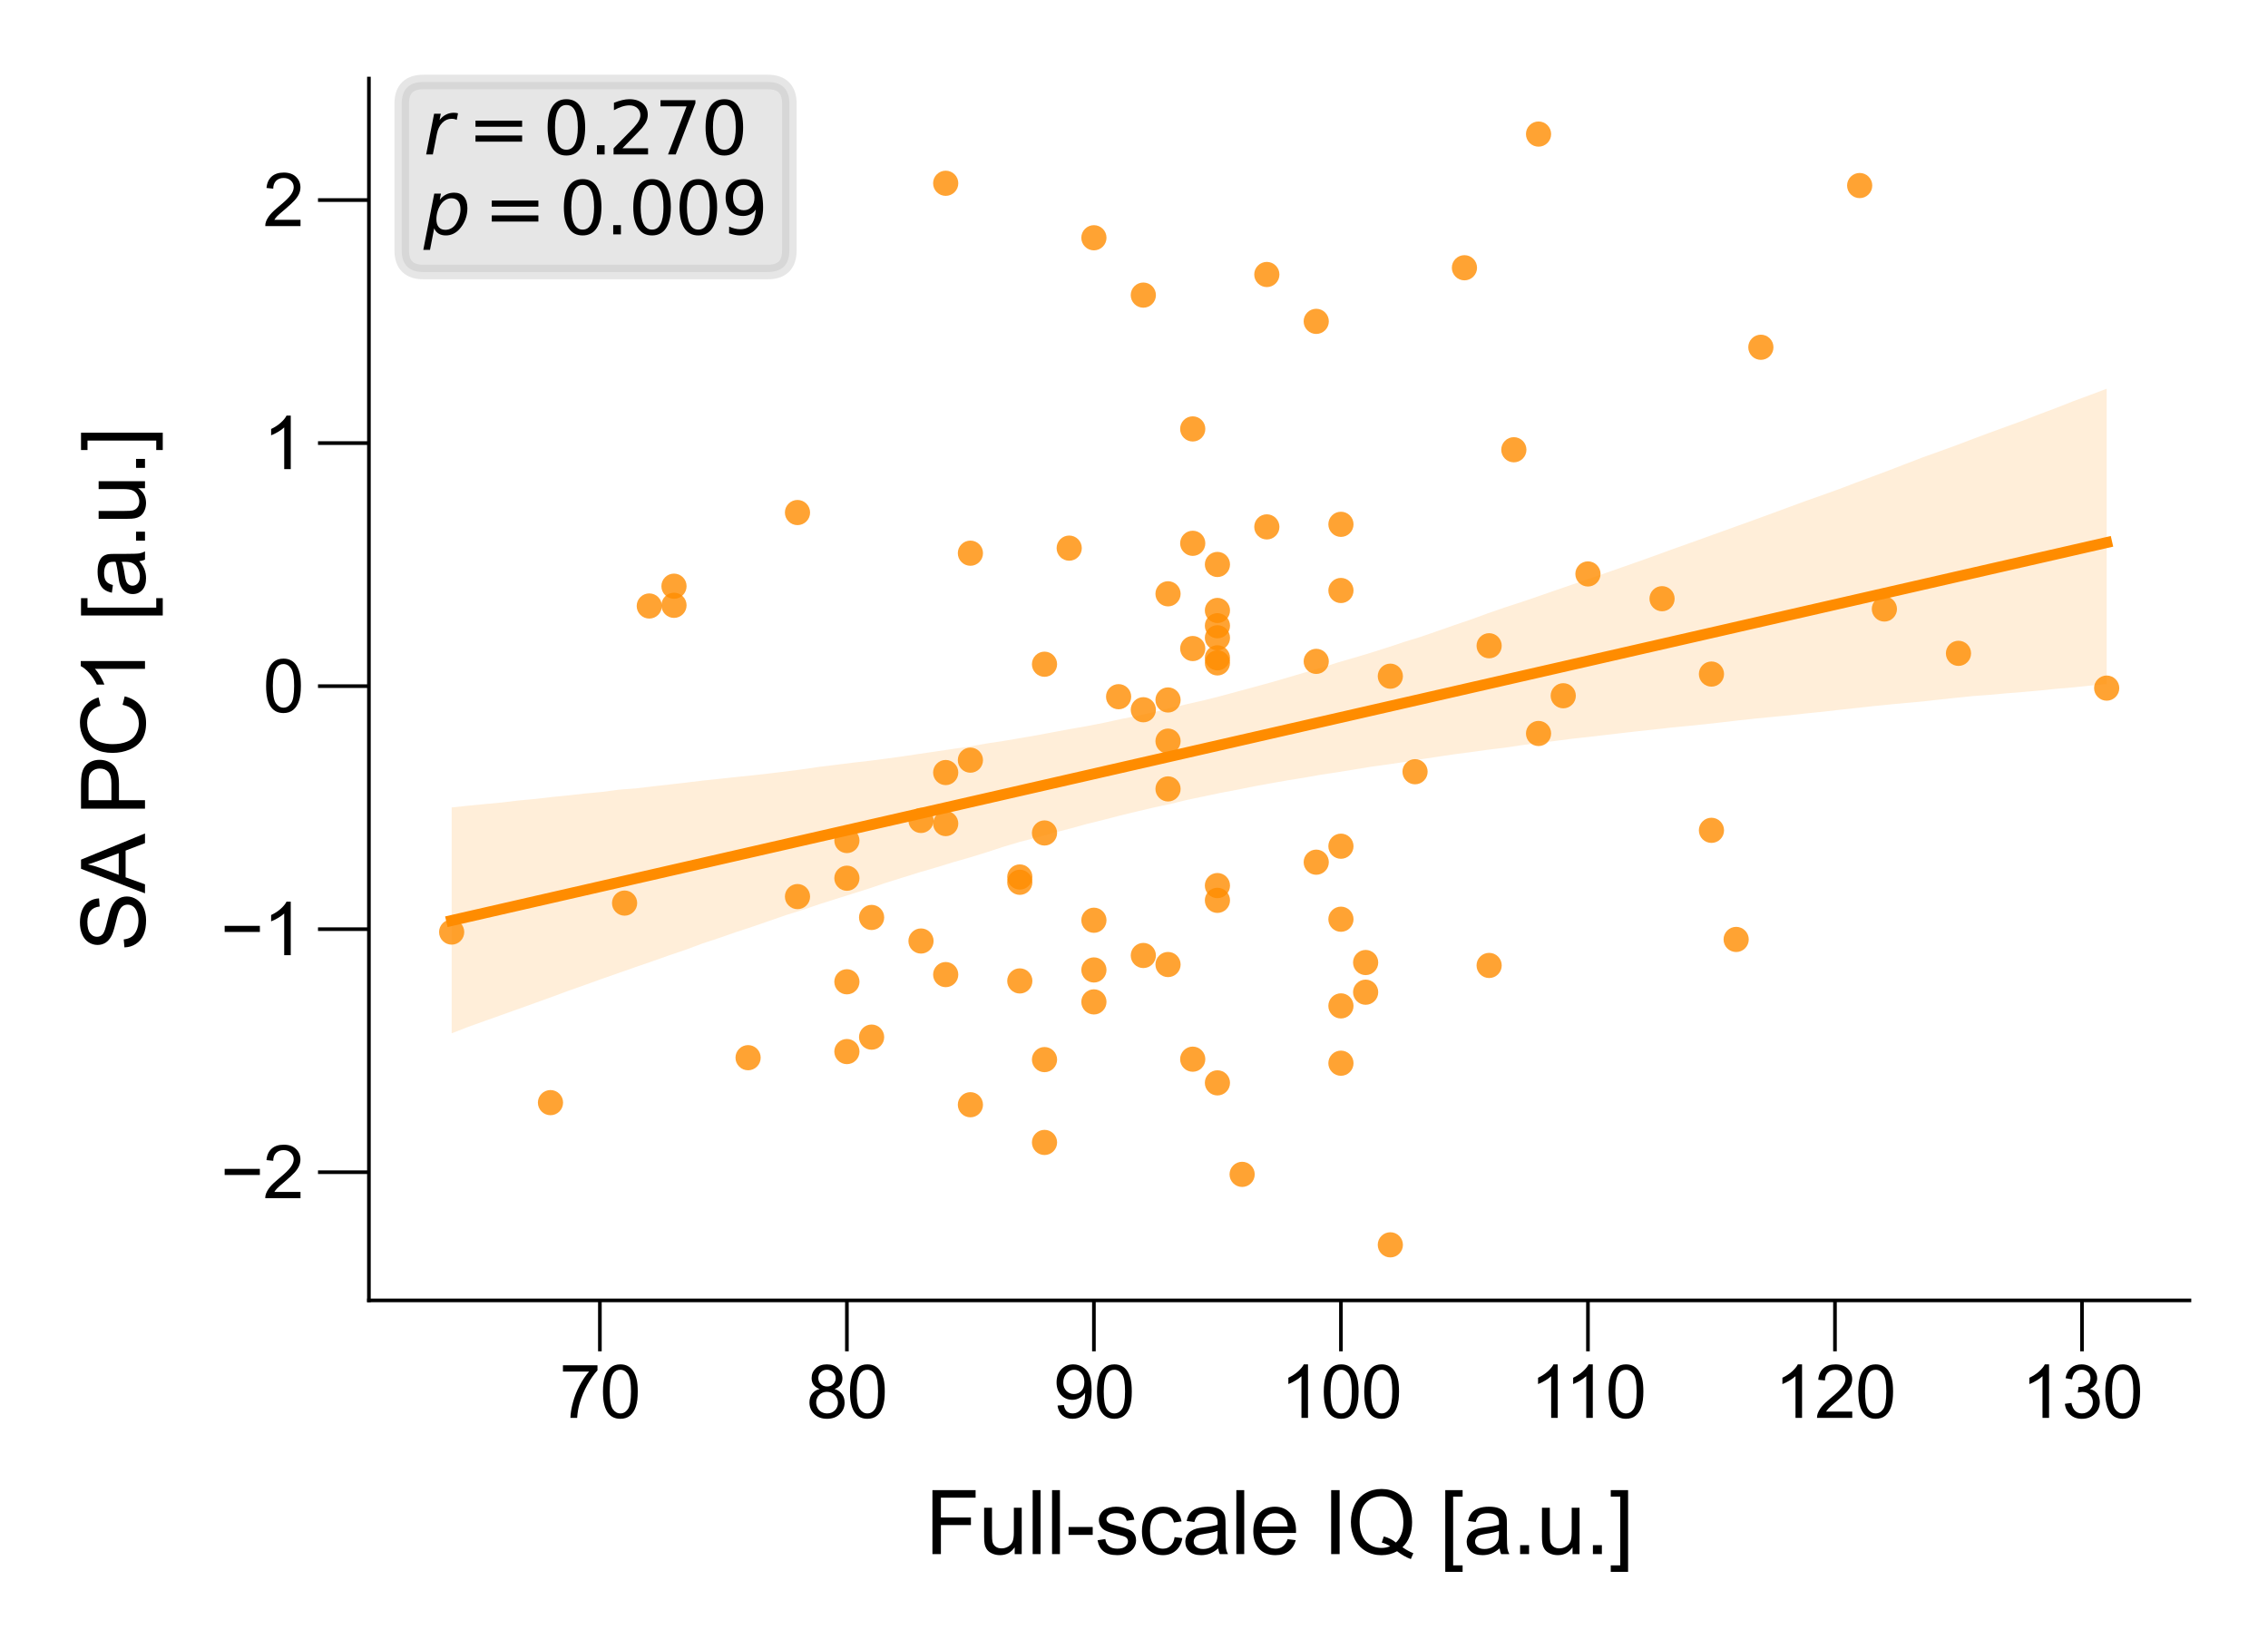 <?xml version="1.0" encoding="utf-8" standalone="no"?>
<!DOCTYPE svg PUBLIC "-//W3C//DTD SVG 1.1//EN"
  "http://www.w3.org/Graphics/SVG/1.1/DTD/svg11.dtd">
<svg xmlns:xlink="http://www.w3.org/1999/xlink" width="155.906pt" height="113.386pt" viewBox="0 0 155.906 113.386" xmlns="http://www.w3.org/2000/svg" version="1.1">
 <defs>
  <style type="text/css">*{stroke-linejoin: round; stroke-linecap: butt}</style>
 </defs>
 <g id="figure_1">
  <g id="patch_1">
   <path d="M 0 113.386 
L 155.906 113.386 
L 155.906 0 
L 0 0 
z
" style="fill: #ffffff"/>
  </g>
  <g id="axes_1">
   <g id="patch_2">
    <path d="M 25.36 89.406 
L 150.506 89.406 
L 150.506 5.4 
L 25.36 5.4 
z
" style="fill: #ffffff"/>
   </g>
   <g id="PathCollection_1">
    <defs>
     <path id="C0_0_6a4cdf01dd" d="M 0 0.866 
C 0.23 0.866 0.45 0.775 0.612 0.612 
C 0.775 0.45 0.866 0.23 0.866 -0 
C 0.866 -0.23 0.775 -0.45 0.612 -0.612 
C 0.45 -0.775 0.23 -0.866 0 -0.866 
C -0.23 -0.866 -0.45 -0.775 -0.612 -0.612 
C -0.775 -0.45 -0.866 -0.23 -0.866 0 
C -0.866 0.23 -0.775 0.45 -0.612 0.612 
C -0.45 0.775 -0.23 0.866 0 0.866 
z
"/>
    </defs>
    <g clip-path="url(#p3e25329da7)">
     <use xlink:href="#C0_0_6a4cdf01dd" x="92.178" y="40.599" style="fill: #ff8c00; fill-opacity: 0.8"/>
    </g>
    <g clip-path="url(#p3e25329da7)">
     <use xlink:href="#C0_0_6a4cdf01dd" x="92.178" y="69.159" style="fill: #ff8c00; fill-opacity: 0.8"/>
    </g>
    <g clip-path="url(#p3e25329da7)">
     <use xlink:href="#C0_0_6a4cdf01dd" x="104.064" y="30.922" style="fill: #ff8c00; fill-opacity: 0.8"/>
    </g>
    <g clip-path="url(#p3e25329da7)">
     <use xlink:href="#C0_0_6a4cdf01dd" x="65.009" y="67.007" style="fill: #ff8c00; fill-opacity: 0.8"/>
    </g>
    <g clip-path="url(#p3e25329da7)">
     <use xlink:href="#C0_0_6a4cdf01dd" x="92.178" y="36.049" style="fill: #ff8c00; fill-opacity: 0.8"/>
    </g>
    <g clip-path="url(#p3e25329da7)">
     <use xlink:href="#C0_0_6a4cdf01dd" x="78.594" y="65.693" style="fill: #ff8c00; fill-opacity: 0.8"/>
    </g>
    <g clip-path="url(#p3e25329da7)">
     <use xlink:href="#C0_0_6a4cdf01dd" x="107.46" y="47.835" style="fill: #ff8c00; fill-opacity: 0.8"/>
    </g>
    <g clip-path="url(#p3e25329da7)">
     <use xlink:href="#C0_0_6a4cdf01dd" x="63.311" y="56.409" style="fill: #ff8c00; fill-opacity: 0.8"/>
    </g>
    <g clip-path="url(#p3e25329da7)">
     <use xlink:href="#C0_0_6a4cdf01dd" x="81.99" y="29.49" style="fill: #ff8c00; fill-opacity: 0.8"/>
    </g>
    <g clip-path="url(#p3e25329da7)">
     <use xlink:href="#C0_0_6a4cdf01dd" x="83.688" y="41.971" style="fill: #ff8c00; fill-opacity: 0.8"/>
    </g>
    <g clip-path="url(#p3e25329da7)">
     <use xlink:href="#C0_0_6a4cdf01dd" x="100.668" y="18.409" style="fill: #ff8c00; fill-opacity: 0.8"/>
    </g>
    <g clip-path="url(#p3e25329da7)">
     <use xlink:href="#C0_0_6a4cdf01dd" x="71.801" y="57.27" style="fill: #ff8c00; fill-opacity: 0.8"/>
    </g>
    <g clip-path="url(#p3e25329da7)">
     <use xlink:href="#C0_0_6a4cdf01dd" x="80.292" y="54.241" style="fill: #ff8c00; fill-opacity: 0.8"/>
    </g>
    <g clip-path="url(#p3e25329da7)">
     <use xlink:href="#C0_0_6a4cdf01dd" x="85.386" y="80.742" style="fill: #ff8c00; fill-opacity: 0.8"/>
    </g>
    <g clip-path="url(#p3e25329da7)">
     <use xlink:href="#C0_0_6a4cdf01dd" x="144.817" y="47.31" style="fill: #ff8c00; fill-opacity: 0.8"/>
    </g>
    <g clip-path="url(#p3e25329da7)">
     <use xlink:href="#C0_0_6a4cdf01dd" x="127.837" y="12.757" style="fill: #ff8c00; fill-opacity: 0.8"/>
    </g>
    <g clip-path="url(#p3e25329da7)">
     <use xlink:href="#C0_0_6a4cdf01dd" x="58.217" y="72.299" style="fill: #ff8c00; fill-opacity: 0.8"/>
    </g>
    <g clip-path="url(#p3e25329da7)">
     <use xlink:href="#C0_0_6a4cdf01dd" x="58.217" y="67.501" style="fill: #ff8c00; fill-opacity: 0.8"/>
    </g>
    <g clip-path="url(#p3e25329da7)">
     <use xlink:href="#C0_0_6a4cdf01dd" x="117.648" y="57.088" style="fill: #ff8c00; fill-opacity: 0.8"/>
    </g>
    <g clip-path="url(#p3e25329da7)">
     <use xlink:href="#C0_0_6a4cdf01dd" x="90.48" y="59.279" style="fill: #ff8c00; fill-opacity: 0.8"/>
    </g>
    <g clip-path="url(#p3e25329da7)">
     <use xlink:href="#C0_0_6a4cdf01dd" x="59.915" y="63.078" style="fill: #ff8c00; fill-opacity: 0.8"/>
    </g>
    <g clip-path="url(#p3e25329da7)">
     <use xlink:href="#C0_0_6a4cdf01dd" x="65.009" y="12.601" style="fill: #ff8c00; fill-opacity: 0.8"/>
    </g>
    <g clip-path="url(#p3e25329da7)">
     <use xlink:href="#C0_0_6a4cdf01dd" x="66.707" y="52.263" style="fill: #ff8c00; fill-opacity: 0.8"/>
    </g>
    <g clip-path="url(#p3e25329da7)">
     <use xlink:href="#C0_0_6a4cdf01dd" x="92.178" y="73.099" style="fill: #ff8c00; fill-opacity: 0.8"/>
    </g>
    <g clip-path="url(#p3e25329da7)">
     <use xlink:href="#C0_0_6a4cdf01dd" x="51.425" y="72.72" style="fill: #ff8c00; fill-opacity: 0.8"/>
    </g>
    <g clip-path="url(#p3e25329da7)">
     <use xlink:href="#C0_0_6a4cdf01dd" x="80.292" y="40.827" style="fill: #ff8c00; fill-opacity: 0.8"/>
    </g>
    <g clip-path="url(#p3e25329da7)">
     <use xlink:href="#C0_0_6a4cdf01dd" x="92.178" y="63.2" style="fill: #ff8c00; fill-opacity: 0.8"/>
    </g>
    <g clip-path="url(#p3e25329da7)">
     <use xlink:href="#C0_0_6a4cdf01dd" x="129.535" y="41.871" style="fill: #ff8c00; fill-opacity: 0.8"/>
    </g>
    <g clip-path="url(#p3e25329da7)">
     <use xlink:href="#C0_0_6a4cdf01dd" x="114.252" y="41.163" style="fill: #ff8c00; fill-opacity: 0.8"/>
    </g>
    <g clip-path="url(#p3e25329da7)">
     <use xlink:href="#C0_0_6a4cdf01dd" x="37.841" y="75.81" style="fill: #ff8c00; fill-opacity: 0.8"/>
    </g>
    <g clip-path="url(#p3e25329da7)">
     <use xlink:href="#C0_0_6a4cdf01dd" x="117.648" y="46.344" style="fill: #ff8c00; fill-opacity: 0.8"/>
    </g>
    <g clip-path="url(#p3e25329da7)">
     <use xlink:href="#C0_0_6a4cdf01dd" x="93.876" y="68.218" style="fill: #ff8c00; fill-opacity: 0.8"/>
    </g>
    <g clip-path="url(#p3e25329da7)">
     <use xlink:href="#C0_0_6a4cdf01dd" x="83.688" y="45.227" style="fill: #ff8c00; fill-opacity: 0.8"/>
    </g>
    <g clip-path="url(#p3e25329da7)">
     <use xlink:href="#C0_0_6a4cdf01dd" x="83.688" y="60.887" style="fill: #ff8c00; fill-opacity: 0.8"/>
    </g>
    <g clip-path="url(#p3e25329da7)">
     <use xlink:href="#C0_0_6a4cdf01dd" x="80.292" y="66.315" style="fill: #ff8c00; fill-opacity: 0.8"/>
    </g>
    <g clip-path="url(#p3e25329da7)">
     <use xlink:href="#C0_0_6a4cdf01dd" x="87.084" y="36.226" style="fill: #ff8c00; fill-opacity: 0.8"/>
    </g>
    <g clip-path="url(#p3e25329da7)">
     <use xlink:href="#C0_0_6a4cdf01dd" x="70.103" y="60.296" style="fill: #ff8c00; fill-opacity: 0.8"/>
    </g>
    <g clip-path="url(#p3e25329da7)">
     <use xlink:href="#C0_0_6a4cdf01dd" x="70.103" y="67.443" style="fill: #ff8c00; fill-opacity: 0.8"/>
    </g>
    <g clip-path="url(#p3e25329da7)">
     <use xlink:href="#C0_0_6a4cdf01dd" x="58.217" y="60.38" style="fill: #ff8c00; fill-opacity: 0.8"/>
    </g>
    <g clip-path="url(#p3e25329da7)">
     <use xlink:href="#C0_0_6a4cdf01dd" x="83.688" y="61.902" style="fill: #ff8c00; fill-opacity: 0.8"/>
    </g>
    <g clip-path="url(#p3e25329da7)">
     <use xlink:href="#C0_0_6a4cdf01dd" x="54.821" y="35.239" style="fill: #ff8c00; fill-opacity: 0.8"/>
    </g>
    <g clip-path="url(#p3e25329da7)">
     <use xlink:href="#C0_0_6a4cdf01dd" x="70.103" y="60.66" style="fill: #ff8c00; fill-opacity: 0.8"/>
    </g>
    <g clip-path="url(#p3e25329da7)">
     <use xlink:href="#C0_0_6a4cdf01dd" x="102.366" y="44.398" style="fill: #ff8c00; fill-opacity: 0.8"/>
    </g>
    <g clip-path="url(#p3e25329da7)">
     <use xlink:href="#C0_0_6a4cdf01dd" x="44.633" y="41.664" style="fill: #ff8c00; fill-opacity: 0.8"/>
    </g>
    <g clip-path="url(#p3e25329da7)">
     <use xlink:href="#C0_0_6a4cdf01dd" x="97.272" y="53.059" style="fill: #ff8c00; fill-opacity: 0.8"/>
    </g>
    <g clip-path="url(#p3e25329da7)">
     <use xlink:href="#C0_0_6a4cdf01dd" x="73.499" y="37.686" style="fill: #ff8c00; fill-opacity: 0.8"/>
    </g>
    <g clip-path="url(#p3e25329da7)">
     <use xlink:href="#C0_0_6a4cdf01dd" x="31.048" y="64.082" style="fill: #ff8c00; fill-opacity: 0.8"/>
    </g>
    <g clip-path="url(#p3e25329da7)">
     <use xlink:href="#C0_0_6a4cdf01dd" x="134.629" y="44.919" style="fill: #ff8c00; fill-opacity: 0.8"/>
    </g>
    <g clip-path="url(#p3e25329da7)">
     <use xlink:href="#C0_0_6a4cdf01dd" x="76.895" y="47.901" style="fill: #ff8c00; fill-opacity: 0.8"/>
    </g>
    <g clip-path="url(#p3e25329da7)">
     <use xlink:href="#C0_0_6a4cdf01dd" x="66.707" y="38.034" style="fill: #ff8c00; fill-opacity: 0.8"/>
    </g>
    <g clip-path="url(#p3e25329da7)">
     <use xlink:href="#C0_0_6a4cdf01dd" x="46.331" y="41.618" style="fill: #ff8c00; fill-opacity: 0.8"/>
    </g>
    <g clip-path="url(#p3e25329da7)">
     <use xlink:href="#C0_0_6a4cdf01dd" x="46.331" y="40.303" style="fill: #ff8c00; fill-opacity: 0.8"/>
    </g>
    <g clip-path="url(#p3e25329da7)">
     <use xlink:href="#C0_0_6a4cdf01dd" x="80.292" y="48.126" style="fill: #ff8c00; fill-opacity: 0.8"/>
    </g>
    <g clip-path="url(#p3e25329da7)">
     <use xlink:href="#C0_0_6a4cdf01dd" x="95.574" y="46.491" style="fill: #ff8c00; fill-opacity: 0.8"/>
    </g>
    <g clip-path="url(#p3e25329da7)">
     <use xlink:href="#C0_0_6a4cdf01dd" x="90.48" y="22.095" style="fill: #ff8c00; fill-opacity: 0.8"/>
    </g>
    <g clip-path="url(#p3e25329da7)">
     <use xlink:href="#C0_0_6a4cdf01dd" x="66.707" y="75.955" style="fill: #ff8c00; fill-opacity: 0.8"/>
    </g>
    <g clip-path="url(#p3e25329da7)">
     <use xlink:href="#C0_0_6a4cdf01dd" x="65.009" y="53.115" style="fill: #ff8c00; fill-opacity: 0.8"/>
    </g>
    <g clip-path="url(#p3e25329da7)">
     <use xlink:href="#C0_0_6a4cdf01dd" x="83.688" y="43.022" style="fill: #ff8c00; fill-opacity: 0.8"/>
    </g>
    <g clip-path="url(#p3e25329da7)">
     <use xlink:href="#C0_0_6a4cdf01dd" x="75.197" y="16.347" style="fill: #ff8c00; fill-opacity: 0.8"/>
    </g>
    <g clip-path="url(#p3e25329da7)">
     <use xlink:href="#C0_0_6a4cdf01dd" x="81.99" y="72.823" style="fill: #ff8c00; fill-opacity: 0.8"/>
    </g>
    <g clip-path="url(#p3e25329da7)">
     <use xlink:href="#C0_0_6a4cdf01dd" x="75.197" y="63.27" style="fill: #ff8c00; fill-opacity: 0.8"/>
    </g>
    <g clip-path="url(#p3e25329da7)">
     <use xlink:href="#C0_0_6a4cdf01dd" x="90.48" y="45.472" style="fill: #ff8c00; fill-opacity: 0.8"/>
    </g>
    <g clip-path="url(#p3e25329da7)">
     <use xlink:href="#C0_0_6a4cdf01dd" x="65.009" y="56.624" style="fill: #ff8c00; fill-opacity: 0.8"/>
    </g>
    <g clip-path="url(#p3e25329da7)">
     <use xlink:href="#C0_0_6a4cdf01dd" x="81.99" y="44.59" style="fill: #ff8c00; fill-opacity: 0.8"/>
    </g>
    <g clip-path="url(#p3e25329da7)">
     <use xlink:href="#C0_0_6a4cdf01dd" x="78.594" y="48.798" style="fill: #ff8c00; fill-opacity: 0.8"/>
    </g>
    <g clip-path="url(#p3e25329da7)">
     <use xlink:href="#C0_0_6a4cdf01dd" x="119.346" y="64.59" style="fill: #ff8c00; fill-opacity: 0.8"/>
    </g>
    <g clip-path="url(#p3e25329da7)">
     <use xlink:href="#C0_0_6a4cdf01dd" x="87.084" y="18.873" style="fill: #ff8c00; fill-opacity: 0.8"/>
    </g>
    <g clip-path="url(#p3e25329da7)">
     <use xlink:href="#C0_0_6a4cdf01dd" x="95.574" y="85.587" style="fill: #ff8c00; fill-opacity: 0.8"/>
    </g>
    <g clip-path="url(#p3e25329da7)">
     <use xlink:href="#C0_0_6a4cdf01dd" x="121.045" y="23.876" style="fill: #ff8c00; fill-opacity: 0.8"/>
    </g>
    <g clip-path="url(#p3e25329da7)">
     <use xlink:href="#C0_0_6a4cdf01dd" x="71.801" y="45.668" style="fill: #ff8c00; fill-opacity: 0.8"/>
    </g>
    <g clip-path="url(#p3e25329da7)">
     <use xlink:href="#C0_0_6a4cdf01dd" x="83.688" y="38.809" style="fill: #ff8c00; fill-opacity: 0.8"/>
    </g>
    <g clip-path="url(#p3e25329da7)">
     <use xlink:href="#C0_0_6a4cdf01dd" x="83.688" y="43.85" style="fill: #ff8c00; fill-opacity: 0.8"/>
    </g>
    <g clip-path="url(#p3e25329da7)">
     <use xlink:href="#C0_0_6a4cdf01dd" x="102.366" y="66.378" style="fill: #ff8c00; fill-opacity: 0.8"/>
    </g>
    <g clip-path="url(#p3e25329da7)">
     <use xlink:href="#C0_0_6a4cdf01dd" x="105.762" y="9.218" style="fill: #ff8c00; fill-opacity: 0.8"/>
    </g>
    <g clip-path="url(#p3e25329da7)">
     <use xlink:href="#C0_0_6a4cdf01dd" x="75.197" y="68.884" style="fill: #ff8c00; fill-opacity: 0.8"/>
    </g>
    <g clip-path="url(#p3e25329da7)">
     <use xlink:href="#C0_0_6a4cdf01dd" x="54.821" y="61.644" style="fill: #ff8c00; fill-opacity: 0.8"/>
    </g>
    <g clip-path="url(#p3e25329da7)">
     <use xlink:href="#C0_0_6a4cdf01dd" x="42.935" y="62.091" style="fill: #ff8c00; fill-opacity: 0.8"/>
    </g>
    <g clip-path="url(#p3e25329da7)">
     <use xlink:href="#C0_0_6a4cdf01dd" x="105.762" y="50.429" style="fill: #ff8c00; fill-opacity: 0.8"/>
    </g>
    <g clip-path="url(#p3e25329da7)">
     <use xlink:href="#C0_0_6a4cdf01dd" x="92.178" y="58.18" style="fill: #ff8c00; fill-opacity: 0.8"/>
    </g>
    <g clip-path="url(#p3e25329da7)">
     <use xlink:href="#C0_0_6a4cdf01dd" x="71.801" y="72.852" style="fill: #ff8c00; fill-opacity: 0.8"/>
    </g>
    <g clip-path="url(#p3e25329da7)">
     <use xlink:href="#C0_0_6a4cdf01dd" x="71.801" y="78.547" style="fill: #ff8c00; fill-opacity: 0.8"/>
    </g>
    <g clip-path="url(#p3e25329da7)">
     <use xlink:href="#C0_0_6a4cdf01dd" x="78.594" y="20.29" style="fill: #ff8c00; fill-opacity: 0.8"/>
    </g>
    <g clip-path="url(#p3e25329da7)">
     <use xlink:href="#C0_0_6a4cdf01dd" x="81.99" y="37.354" style="fill: #ff8c00; fill-opacity: 0.8"/>
    </g>
    <g clip-path="url(#p3e25329da7)">
     <use xlink:href="#C0_0_6a4cdf01dd" x="75.197" y="66.688" style="fill: #ff8c00; fill-opacity: 0.8"/>
    </g>
    <g clip-path="url(#p3e25329da7)">
     <use xlink:href="#C0_0_6a4cdf01dd" x="59.915" y="71.306" style="fill: #ff8c00; fill-opacity: 0.8"/>
    </g>
    <g clip-path="url(#p3e25329da7)">
     <use xlink:href="#C0_0_6a4cdf01dd" x="93.876" y="66.177" style="fill: #ff8c00; fill-opacity: 0.8"/>
    </g>
    <g clip-path="url(#p3e25329da7)">
     <use xlink:href="#C0_0_6a4cdf01dd" x="63.311" y="64.698" style="fill: #ff8c00; fill-opacity: 0.8"/>
    </g>
    <g clip-path="url(#p3e25329da7)">
     <use xlink:href="#C0_0_6a4cdf01dd" x="83.688" y="45.577" style="fill: #ff8c00; fill-opacity: 0.8"/>
    </g>
    <g clip-path="url(#p3e25329da7)">
     <use xlink:href="#C0_0_6a4cdf01dd" x="83.688" y="74.451" style="fill: #ff8c00; fill-opacity: 0.8"/>
    </g>
    <g clip-path="url(#p3e25329da7)">
     <use xlink:href="#C0_0_6a4cdf01dd" x="109.158" y="39.461" style="fill: #ff8c00; fill-opacity: 0.8"/>
    </g>
    <g clip-path="url(#p3e25329da7)">
     <use xlink:href="#C0_0_6a4cdf01dd" x="80.292" y="50.955" style="fill: #ff8c00; fill-opacity: 0.8"/>
    </g>
    <g clip-path="url(#p3e25329da7)">
     <use xlink:href="#C0_0_6a4cdf01dd" x="58.217" y="57.79" style="fill: #ff8c00; fill-opacity: 0.8"/>
    </g>
   </g>
   <g id="PolyCollection_1">
    <path d="M 31.048 55.514 
L 31.048 71.045 
L 32.198 70.597 
L 33.347 70.187 
L 34.496 69.776 
L 35.645 69.367 
L 36.794 68.953 
L 37.944 68.538 
L 39.093 68.113 
L 40.242 67.708 
L 41.391 67.294 
L 42.54 66.893 
L 43.689 66.489 
L 44.839 66.093 
L 45.988 65.687 
L 47.137 65.297 
L 48.286 64.87 
L 49.435 64.49 
L 50.584 64.089 
L 51.734 63.712 
L 52.883 63.315 
L 54.032 62.915 
L 55.181 62.555 
L 56.33 62.166 
L 57.48 61.8 
L 58.629 61.438 
L 59.778 61.075 
L 60.927 60.686 
L 62.076 60.328 
L 63.225 59.969 
L 64.375 59.634 
L 65.524 59.282 
L 66.673 58.953 
L 67.822 58.598 
L 68.971 58.22 
L 70.12 57.879 
L 71.27 57.583 
L 72.419 57.259 
L 73.568 56.966 
L 74.717 56.648 
L 75.866 56.365 
L 77.016 56.067 
L 78.165 55.789 
L 79.314 55.519 
L 80.463 55.273 
L 81.612 54.994 
L 82.761 54.754 
L 83.911 54.513 
L 85.06 54.295 
L 86.209 54.064 
L 87.358 53.855 
L 88.507 53.652 
L 89.657 53.467 
L 90.806 53.264 
L 91.955 53.092 
L 93.104 52.904 
L 94.253 52.715 
L 95.402 52.558 
L 96.552 52.388 
L 97.701 52.2 
L 98.85 52.026 
L 99.999 51.855 
L 101.148 51.706 
L 102.297 51.545 
L 103.447 51.406 
L 104.596 51.235 
L 105.745 51.076 
L 106.894 50.944 
L 108.043 50.794 
L 109.193 50.669 
L 110.342 50.534 
L 111.491 50.401 
L 112.64 50.268 
L 113.789 50.147 
L 114.938 50.017 
L 116.088 49.906 
L 117.237 49.79 
L 118.386 49.66 
L 119.535 49.527 
L 120.684 49.403 
L 121.834 49.291 
L 122.983 49.182 
L 124.132 49.051 
L 125.281 48.938 
L 126.43 48.805 
L 127.579 48.681 
L 128.729 48.554 
L 129.878 48.439 
L 131.027 48.33 
L 132.176 48.227 
L 133.325 48.099 
L 134.474 47.975 
L 135.624 47.857 
L 136.773 47.773 
L 137.922 47.668 
L 139.071 47.577 
L 140.22 47.474 
L 141.37 47.356 
L 142.519 47.26 
L 143.668 47.138 
L 144.817 47.032 
L 144.817 26.726 
L 144.817 26.726 
L 143.668 27.16 
L 142.519 27.583 
L 141.37 28.039 
L 140.22 28.469 
L 139.071 28.912 
L 137.922 29.33 
L 136.773 29.749 
L 135.624 30.177 
L 134.474 30.614 
L 133.325 31.032 
L 132.176 31.443 
L 131.027 31.884 
L 129.878 32.328 
L 128.729 32.758 
L 127.579 33.184 
L 126.43 33.623 
L 125.281 34.036 
L 124.132 34.44 
L 122.983 34.864 
L 121.834 35.287 
L 120.684 35.707 
L 119.535 36.122 
L 118.386 36.536 
L 117.237 36.95 
L 116.088 37.363 
L 114.938 37.77 
L 113.789 38.191 
L 112.64 38.601 
L 111.491 39.005 
L 110.342 39.408 
L 109.193 39.81 
L 108.043 40.203 
L 106.894 40.596 
L 105.745 40.996 
L 104.596 41.389 
L 103.447 41.762 
L 102.297 42.16 
L 101.148 42.581 
L 99.999 42.971 
L 98.85 43.374 
L 97.701 43.771 
L 96.552 44.126 
L 95.402 44.507 
L 94.253 44.873 
L 93.104 45.216 
L 91.955 45.55 
L 90.806 45.921 
L 89.657 46.247 
L 88.507 46.584 
L 87.358 46.921 
L 86.209 47.235 
L 85.06 47.546 
L 83.911 47.856 
L 82.761 48.148 
L 81.612 48.407 
L 80.463 48.678 
L 79.314 48.962 
L 78.165 49.217 
L 77.016 49.445 
L 75.866 49.699 
L 74.717 49.921 
L 73.568 50.123 
L 72.419 50.336 
L 71.27 50.551 
L 70.12 50.749 
L 68.971 50.944 
L 67.822 51.118 
L 66.673 51.323 
L 65.524 51.488 
L 64.375 51.659 
L 63.225 51.827 
L 62.076 51.999 
L 60.927 52.158 
L 59.778 52.307 
L 58.629 52.436 
L 57.48 52.582 
L 56.33 52.721 
L 55.181 52.891 
L 54.032 53.04 
L 52.883 53.177 
L 51.734 53.306 
L 50.584 53.425 
L 49.435 53.55 
L 48.286 53.67 
L 47.137 53.81 
L 45.988 53.941 
L 44.839 54.069 
L 43.689 54.207 
L 42.54 54.294 
L 41.391 54.446 
L 40.242 54.554 
L 39.093 54.682 
L 37.944 54.796 
L 36.794 54.931 
L 35.645 55.036 
L 34.496 55.175 
L 33.347 55.281 
L 32.198 55.393 
L 31.048 55.514 
z
" clip-path="url(#p3e25329da7)" style="fill: #ff8c00; fill-opacity: 0.15"/>
   </g>
   <g id="matplotlib.axis_1">
    <g id="xtick_1">
     <g id="line2d_1">
      <defs>
       <path id="m422e3d6436" d="M 0 0 
L 0 3.5 
" style="stroke: #000000; stroke-width: 0.25"/>
      </defs>
      <g>
       <use xlink:href="#m422e3d6436" x="41.237" y="89.406" style="stroke: #000000; stroke-width: 0.25"/>
      </g>
     </g>
     <g id="text_1">
      <!-- 70 -->
      <g transform="translate(38.456 97.485) scale(0.05 -0.05)">
       <defs>
        <path id="ArialMT-37" d="M 303 3981 
L 303 4522 
L 3269 4522 
L 3269 4084 
Q 2831 3619 2401 2847 
Q 1972 2075 1738 1259 
Q 1569 684 1522 0 
L 944 0 
Q 953 541 1156 1306 
Q 1359 2072 1739 2783 
Q 2119 3494 2547 3981 
L 303 3981 
z
" transform="scale(0.016)"/>
        <path id="ArialMT-30" d="M 266 2259 
Q 266 3072 433 3567 
Q 600 4063 929 4331 
Q 1259 4600 1759 4600 
Q 2128 4600 2406 4451 
Q 2684 4303 2865 4023 
Q 3047 3744 3150 3342 
Q 3253 2941 3253 2259 
Q 3253 1453 3087 958 
Q 2922 463 2592 192 
Q 2263 -78 1759 -78 
Q 1097 -78 719 397 
Q 266 969 266 2259 
z
M 844 2259 
Q 844 1131 1108 757 
Q 1372 384 1759 384 
Q 2147 384 2411 759 
Q 2675 1134 2675 2259 
Q 2675 3391 2411 3762 
Q 2147 4134 1753 4134 
Q 1366 4134 1134 3806 
Q 844 3388 844 2259 
z
" transform="scale(0.016)"/>
       </defs>
       <use xlink:href="#ArialMT-37"/>
       <use xlink:href="#ArialMT-30" x="55.615"/>
      </g>
     </g>
    </g>
    <g id="xtick_2">
     <g id="line2d_2">
      <g>
       <use xlink:href="#m422e3d6436" x="58.217" y="89.406" style="stroke: #000000; stroke-width: 0.25"/>
      </g>
     </g>
     <g id="text_2">
      <!-- 80 -->
      <g transform="translate(55.437 97.485) scale(0.05 -0.05)">
       <defs>
        <path id="ArialMT-38" d="M 1131 2484 
Q 781 2613 612 2850 
Q 444 3088 444 3419 
Q 444 3919 803 4259 
Q 1163 4600 1759 4600 
Q 2359 4600 2725 4251 
Q 3091 3903 3091 3403 
Q 3091 3084 2923 2848 
Q 2756 2613 2416 2484 
Q 2838 2347 3058 2040 
Q 3278 1734 3278 1309 
Q 3278 722 2862 322 
Q 2447 -78 1769 -78 
Q 1091 -78 675 323 
Q 259 725 259 1325 
Q 259 1772 486 2073 
Q 713 2375 1131 2484 
z
M 1019 3438 
Q 1019 3113 1228 2906 
Q 1438 2700 1772 2700 
Q 2097 2700 2305 2904 
Q 2513 3109 2513 3406 
Q 2513 3716 2298 3927 
Q 2084 4138 1766 4138 
Q 1444 4138 1231 3931 
Q 1019 3725 1019 3438 
z
M 838 1322 
Q 838 1081 952 856 
Q 1066 631 1291 507 
Q 1516 384 1775 384 
Q 2178 384 2440 643 
Q 2703 903 2703 1303 
Q 2703 1709 2433 1975 
Q 2163 2241 1756 2241 
Q 1359 2241 1098 1978 
Q 838 1716 838 1322 
z
" transform="scale(0.016)"/>
       </defs>
       <use xlink:href="#ArialMT-38"/>
       <use xlink:href="#ArialMT-30" x="55.615"/>
      </g>
     </g>
    </g>
    <g id="xtick_3">
     <g id="line2d_3">
      <g>
       <use xlink:href="#m422e3d6436" x="75.197" y="89.406" style="stroke: #000000; stroke-width: 0.25"/>
      </g>
     </g>
     <g id="text_3">
      <!-- 90 -->
      <g transform="translate(72.417 97.485) scale(0.05 -0.05)">
       <defs>
        <path id="ArialMT-39" d="M 350 1059 
L 891 1109 
Q 959 728 1153 556 
Q 1347 384 1650 384 
Q 1909 384 2104 503 
Q 2300 622 2425 820 
Q 2550 1019 2634 1356 
Q 2719 1694 2719 2044 
Q 2719 2081 2716 2156 
Q 2547 1888 2255 1720 
Q 1963 1553 1622 1553 
Q 1053 1553 659 1965 
Q 266 2378 266 3053 
Q 266 3750 677 4175 
Q 1088 4600 1706 4600 
Q 2153 4600 2523 4359 
Q 2894 4119 3086 3673 
Q 3278 3228 3278 2384 
Q 3278 1506 3087 986 
Q 2897 466 2520 194 
Q 2144 -78 1638 -78 
Q 1100 -78 759 220 
Q 419 519 350 1059 
z
M 2653 3081 
Q 2653 3566 2395 3850 
Q 2138 4134 1775 4134 
Q 1400 4134 1122 3828 
Q 844 3522 844 3034 
Q 844 2597 1108 2323 
Q 1372 2050 1759 2050 
Q 2150 2050 2401 2323 
Q 2653 2597 2653 3081 
z
" transform="scale(0.016)"/>
       </defs>
       <use xlink:href="#ArialMT-39"/>
       <use xlink:href="#ArialMT-30" x="55.615"/>
      </g>
     </g>
    </g>
    <g id="xtick_4">
     <g id="line2d_4">
      <g>
       <use xlink:href="#m422e3d6436" x="92.178" y="89.406" style="stroke: #000000; stroke-width: 0.25"/>
      </g>
     </g>
     <g id="text_4">
      <!-- 100 -->
      <g transform="translate(88.007 97.485) scale(0.05 -0.05)">
       <defs>
        <path id="ArialMT-31" d="M 2384 0 
L 1822 0 
L 1822 3584 
Q 1619 3391 1289 3197 
Q 959 3003 697 2906 
L 697 3450 
Q 1169 3672 1522 3987 
Q 1875 4303 2022 4600 
L 2384 4600 
L 2384 0 
z
" transform="scale(0.016)"/>
       </defs>
       <use xlink:href="#ArialMT-31"/>
       <use xlink:href="#ArialMT-30" x="55.615"/>
       <use xlink:href="#ArialMT-30" x="111.23"/>
      </g>
     </g>
    </g>
    <g id="xtick_5">
     <g id="line2d_5">
      <g>
       <use xlink:href="#m422e3d6436" x="109.158" y="89.406" style="stroke: #000000; stroke-width: 0.25"/>
      </g>
     </g>
     <g id="text_5">
      <!-- 110 -->
      <g transform="translate(105.172 97.485) scale(0.05 -0.05)">
       <use xlink:href="#ArialMT-31"/>
       <use xlink:href="#ArialMT-31" x="48.24"/>
       <use xlink:href="#ArialMT-30" x="103.855"/>
      </g>
     </g>
    </g>
    <g id="xtick_6">
     <g id="line2d_6">
      <g>
       <use xlink:href="#m422e3d6436" x="126.139" y="89.406" style="stroke: #000000; stroke-width: 0.25"/>
      </g>
     </g>
     <g id="text_6">
      <!-- 120 -->
      <g transform="translate(121.968 97.485) scale(0.05 -0.05)">
       <defs>
        <path id="ArialMT-32" d="M 3222 541 
L 3222 0 
L 194 0 
Q 188 203 259 391 
Q 375 700 629 1000 
Q 884 1300 1366 1694 
Q 2113 2306 2375 2664 
Q 2638 3022 2638 3341 
Q 2638 3675 2398 3904 
Q 2159 4134 1775 4134 
Q 1369 4134 1125 3890 
Q 881 3647 878 3216 
L 300 3275 
Q 359 3922 746 4261 
Q 1134 4600 1788 4600 
Q 2447 4600 2831 4234 
Q 3216 3869 3216 3328 
Q 3216 3053 3103 2787 
Q 2991 2522 2730 2228 
Q 2469 1934 1863 1422 
Q 1356 997 1212 845 
Q 1069 694 975 541 
L 3222 541 
z
" transform="scale(0.016)"/>
       </defs>
       <use xlink:href="#ArialMT-31"/>
       <use xlink:href="#ArialMT-32" x="55.615"/>
       <use xlink:href="#ArialMT-30" x="111.23"/>
      </g>
     </g>
    </g>
    <g id="xtick_7">
     <g id="line2d_7">
      <g>
       <use xlink:href="#m422e3d6436" x="143.119" y="89.406" style="stroke: #000000; stroke-width: 0.25"/>
      </g>
     </g>
     <g id="text_7">
      <!-- 130 -->
      <g transform="translate(138.948 97.485) scale(0.05 -0.05)">
       <defs>
        <path id="ArialMT-33" d="M 269 1209 
L 831 1284 
Q 928 806 1161 595 
Q 1394 384 1728 384 
Q 2125 384 2398 659 
Q 2672 934 2672 1341 
Q 2672 1728 2419 1979 
Q 2166 2231 1775 2231 
Q 1616 2231 1378 2169 
L 1441 2663 
Q 1497 2656 1531 2656 
Q 1891 2656 2178 2843 
Q 2466 3031 2466 3422 
Q 2466 3731 2256 3934 
Q 2047 4138 1716 4138 
Q 1388 4138 1169 3931 
Q 950 3725 888 3313 
L 325 3413 
Q 428 3978 793 4289 
Q 1159 4600 1703 4600 
Q 2078 4600 2393 4439 
Q 2709 4278 2876 4000 
Q 3044 3722 3044 3409 
Q 3044 3113 2884 2869 
Q 2725 2625 2413 2481 
Q 2819 2388 3044 2092 
Q 3269 1797 3269 1353 
Q 3269 753 2831 336 
Q 2394 -81 1725 -81 
Q 1122 -81 723 278 
Q 325 638 269 1209 
z
" transform="scale(0.016)"/>
       </defs>
       <use xlink:href="#ArialMT-31"/>
       <use xlink:href="#ArialMT-33" x="55.615"/>
       <use xlink:href="#ArialMT-30" x="111.23"/>
      </g>
     </g>
    </g>
    <g id="text_8">
     <!-- Full-scale IQ [a.u.] -->
     <g transform="translate(63.593 106.85) scale(0.06 -0.06)">
      <defs>
       <path id="ArialMT-46" d="M 525 0 
L 525 4581 
L 3616 4581 
L 3616 4041 
L 1131 4041 
L 1131 2622 
L 3281 2622 
L 3281 2081 
L 1131 2081 
L 1131 0 
L 525 0 
z
" transform="scale(0.016)"/>
       <path id="ArialMT-75" d="M 2597 0 
L 2597 488 
Q 2209 -75 1544 -75 
Q 1250 -75 995 37 
Q 741 150 617 320 
Q 494 491 444 738 
Q 409 903 409 1263 
L 409 3319 
L 972 3319 
L 972 1478 
Q 972 1038 1006 884 
Q 1059 663 1231 536 
Q 1403 409 1656 409 
Q 1909 409 2131 539 
Q 2353 669 2445 892 
Q 2538 1116 2538 1541 
L 2538 3319 
L 3100 3319 
L 3100 0 
L 2597 0 
z
" transform="scale(0.016)"/>
       <path id="ArialMT-6c" d="M 409 0 
L 409 4581 
L 972 4581 
L 972 0 
L 409 0 
z
" transform="scale(0.016)"/>
       <path id="ArialMT-2d" d="M 203 1375 
L 203 1941 
L 1931 1941 
L 1931 1375 
L 203 1375 
z
" transform="scale(0.016)"/>
       <path id="ArialMT-73" d="M 197 991 
L 753 1078 
Q 800 744 1014 566 
Q 1228 388 1613 388 
Q 2000 388 2187 545 
Q 2375 703 2375 916 
Q 2375 1106 2209 1216 
Q 2094 1291 1634 1406 
Q 1016 1563 777 1677 
Q 538 1791 414 1992 
Q 291 2194 291 2438 
Q 291 2659 392 2848 
Q 494 3038 669 3163 
Q 800 3259 1026 3326 
Q 1253 3394 1513 3394 
Q 1903 3394 2198 3281 
Q 2494 3169 2634 2976 
Q 2775 2784 2828 2463 
L 2278 2388 
Q 2241 2644 2061 2787 
Q 1881 2931 1553 2931 
Q 1166 2931 1000 2803 
Q 834 2675 834 2503 
Q 834 2394 903 2306 
Q 972 2216 1119 2156 
Q 1203 2125 1616 2013 
Q 2213 1853 2448 1751 
Q 2684 1650 2818 1456 
Q 2953 1263 2953 975 
Q 2953 694 2789 445 
Q 2625 197 2315 61 
Q 2006 -75 1616 -75 
Q 969 -75 630 194 
Q 291 463 197 991 
z
" transform="scale(0.016)"/>
       <path id="ArialMT-63" d="M 2588 1216 
L 3141 1144 
Q 3050 572 2676 248 
Q 2303 -75 1759 -75 
Q 1078 -75 664 370 
Q 250 816 250 1647 
Q 250 2184 428 2587 
Q 606 2991 970 3192 
Q 1334 3394 1763 3394 
Q 2303 3394 2647 3120 
Q 2991 2847 3088 2344 
L 2541 2259 
Q 2463 2594 2264 2762 
Q 2066 2931 1784 2931 
Q 1359 2931 1093 2626 
Q 828 2322 828 1663 
Q 828 994 1084 691 
Q 1341 388 1753 388 
Q 2084 388 2306 591 
Q 2528 794 2588 1216 
z
" transform="scale(0.016)"/>
       <path id="ArialMT-61" d="M 2588 409 
Q 2275 144 1986 34 
Q 1697 -75 1366 -75 
Q 819 -75 525 192 
Q 231 459 231 875 
Q 231 1119 342 1320 
Q 453 1522 633 1644 
Q 813 1766 1038 1828 
Q 1203 1872 1538 1913 
Q 2219 1994 2541 2106 
Q 2544 2222 2544 2253 
Q 2544 2597 2384 2738 
Q 2169 2928 1744 2928 
Q 1347 2928 1158 2789 
Q 969 2650 878 2297 
L 328 2372 
Q 403 2725 575 2942 
Q 747 3159 1072 3276 
Q 1397 3394 1825 3394 
Q 2250 3394 2515 3294 
Q 2781 3194 2906 3042 
Q 3031 2891 3081 2659 
Q 3109 2516 3109 2141 
L 3109 1391 
Q 3109 606 3145 398 
Q 3181 191 3288 0 
L 2700 0 
Q 2613 175 2588 409 
z
M 2541 1666 
Q 2234 1541 1622 1453 
Q 1275 1403 1131 1340 
Q 988 1278 909 1158 
Q 831 1038 831 891 
Q 831 666 1001 516 
Q 1172 366 1500 366 
Q 1825 366 2078 508 
Q 2331 650 2450 897 
Q 2541 1088 2541 1459 
L 2541 1666 
z
" transform="scale(0.016)"/>
       <path id="ArialMT-65" d="M 2694 1069 
L 3275 997 
Q 3138 488 2766 206 
Q 2394 -75 1816 -75 
Q 1088 -75 661 373 
Q 234 822 234 1631 
Q 234 2469 665 2931 
Q 1097 3394 1784 3394 
Q 2450 3394 2872 2941 
Q 3294 2488 3294 1666 
Q 3294 1616 3291 1516 
L 816 1516 
Q 847 969 1125 678 
Q 1403 388 1819 388 
Q 2128 388 2347 550 
Q 2566 713 2694 1069 
z
M 847 1978 
L 2700 1978 
Q 2663 2397 2488 2606 
Q 2219 2931 1791 2931 
Q 1403 2931 1139 2672 
Q 875 2413 847 1978 
z
" transform="scale(0.016)"/>
       <path id="ArialMT-20" transform="scale(0.016)"/>
       <path id="ArialMT-49" d="M 597 0 
L 597 4581 
L 1203 4581 
L 1203 0 
L 597 0 
z
" transform="scale(0.016)"/>
       <path id="ArialMT-51" d="M 3966 491 
Q 4388 200 4744 66 
L 4566 -356 
Q 4072 -178 3581 206 
Q 3072 -78 2456 -78 
Q 1834 -78 1328 222 
Q 822 522 548 1065 
Q 275 1609 275 2291 
Q 275 2969 550 3525 
Q 825 4081 1333 4372 
Q 1841 4663 2469 4663 
Q 3103 4663 3612 4361 
Q 4122 4059 4389 3517 
Q 4656 2975 4656 2294 
Q 4656 1728 4484 1276 
Q 4313 825 3966 491 
z
M 2631 1266 
Q 3156 1119 3497 828 
Q 4031 1316 4031 2294 
Q 4031 2850 3842 3265 
Q 3653 3681 3289 3911 
Q 2925 4141 2472 4141 
Q 1794 4141 1347 3677 
Q 900 3213 900 2291 
Q 900 1397 1342 919 
Q 1784 441 2472 441 
Q 2797 441 3084 563 
Q 2800 747 2484 825 
L 2631 1266 
z
" transform="scale(0.016)"/>
       <path id="ArialMT-5b" d="M 434 -1272 
L 434 4581 
L 1675 4581 
L 1675 4116 
L 997 4116 
L 997 -806 
L 1675 -806 
L 1675 -1272 
L 434 -1272 
z
" transform="scale(0.016)"/>
       <path id="ArialMT-2e" d="M 581 0 
L 581 641 
L 1222 641 
L 1222 0 
L 581 0 
z
" transform="scale(0.016)"/>
       <path id="ArialMT-5d" d="M 1363 -1272 
L 122 -1272 
L 122 -806 
L 800 -806 
L 800 4116 
L 122 4116 
L 122 4581 
L 1363 4581 
L 1363 -1272 
z
" transform="scale(0.016)"/>
      </defs>
      <use xlink:href="#ArialMT-46"/>
      <use xlink:href="#ArialMT-75" x="61.084"/>
      <use xlink:href="#ArialMT-6c" x="116.699"/>
      <use xlink:href="#ArialMT-6c" x="138.916"/>
      <use xlink:href="#ArialMT-2d" x="161.133"/>
      <use xlink:href="#ArialMT-73" x="194.434"/>
      <use xlink:href="#ArialMT-63" x="244.434"/>
      <use xlink:href="#ArialMT-61" x="294.434"/>
      <use xlink:href="#ArialMT-6c" x="350.049"/>
      <use xlink:href="#ArialMT-65" x="372.266"/>
      <use xlink:href="#ArialMT-20" x="427.881"/>
      <use xlink:href="#ArialMT-49" x="455.664"/>
      <use xlink:href="#ArialMT-51" x="483.447"/>
      <use xlink:href="#ArialMT-20" x="561.23"/>
      <use xlink:href="#ArialMT-5b" x="589.014"/>
      <use xlink:href="#ArialMT-61" x="616.797"/>
      <use xlink:href="#ArialMT-2e" x="672.412"/>
      <use xlink:href="#ArialMT-75" x="700.195"/>
      <use xlink:href="#ArialMT-2e" x="755.811"/>
      <use xlink:href="#ArialMT-5d" x="783.594"/>
     </g>
    </g>
   </g>
   <g id="matplotlib.axis_2">
    <g id="ytick_1">
     <g id="line2d_8">
      <defs>
       <path id="m39eb114609" d="M 0 0 
L -3.5 0 
" style="stroke: #000000; stroke-width: 0.25"/>
      </defs>
      <g>
       <use xlink:href="#m39eb114609" x="25.36" y="80.593" style="stroke: #000000; stroke-width: 0.25"/>
      </g>
     </g>
     <g id="text_9">
      <!-- −2 -->
      <g transform="translate(15.159 82.382) scale(0.05 -0.05)">
       <defs>
        <path id="ArialMT-2212" d="M 3381 1997 
L 356 1997 
L 356 2522 
L 3381 2522 
L 3381 1997 
z
" transform="scale(0.016)"/>
       </defs>
       <use xlink:href="#ArialMT-2212"/>
       <use xlink:href="#ArialMT-32" x="58.398"/>
      </g>
     </g>
    </g>
    <g id="ytick_2">
     <g id="line2d_9">
      <g>
       <use xlink:href="#m39eb114609" x="25.36" y="63.883" style="stroke: #000000; stroke-width: 0.25"/>
      </g>
     </g>
     <g id="text_10">
      <!-- −1 -->
      <g transform="translate(15.159 65.673) scale(0.05 -0.05)">
       <use xlink:href="#ArialMT-2212"/>
       <use xlink:href="#ArialMT-31" x="58.398"/>
      </g>
     </g>
    </g>
    <g id="ytick_3">
     <g id="line2d_10">
      <g>
       <use xlink:href="#m39eb114609" x="25.36" y="47.174" style="stroke: #000000; stroke-width: 0.25"/>
      </g>
     </g>
     <g id="text_11">
      <!-- 0 -->
      <g transform="translate(18.08 48.963) scale(0.05 -0.05)">
       <use xlink:href="#ArialMT-30"/>
      </g>
     </g>
    </g>
    <g id="ytick_4">
     <g id="line2d_11">
      <g>
       <use xlink:href="#m39eb114609" x="25.36" y="30.464" style="stroke: #000000; stroke-width: 0.25"/>
      </g>
     </g>
     <g id="text_12">
      <!-- 1 -->
      <g transform="translate(18.08 32.254) scale(0.05 -0.05)">
       <use xlink:href="#ArialMT-31"/>
      </g>
     </g>
    </g>
    <g id="ytick_5">
     <g id="line2d_12">
      <g>
       <use xlink:href="#m39eb114609" x="25.36" y="13.755" style="stroke: #000000; stroke-width: 0.25"/>
      </g>
     </g>
     <g id="text_13">
      <!-- 2 -->
      <g transform="translate(18.08 15.544) scale(0.05 -0.05)">
       <use xlink:href="#ArialMT-32"/>
      </g>
     </g>
    </g>
    <g id="text_14">
     <!-- SA PC1 [a.u.] -->
     <g transform="translate(9.967 65.413) rotate(-90) scale(0.06 -0.06)">
      <defs>
       <path id="ArialMT-53" d="M 288 1472 
L 859 1522 
Q 900 1178 1048 958 
Q 1197 738 1509 602 
Q 1822 466 2213 466 
Q 2559 466 2825 569 
Q 3091 672 3220 851 
Q 3350 1031 3350 1244 
Q 3350 1459 3225 1620 
Q 3100 1781 2813 1891 
Q 2628 1963 1997 2114 
Q 1366 2266 1113 2400 
Q 784 2572 623 2826 
Q 463 3081 463 3397 
Q 463 3744 659 4045 
Q 856 4347 1234 4503 
Q 1613 4659 2075 4659 
Q 2584 4659 2973 4495 
Q 3363 4331 3572 4012 
Q 3781 3694 3797 3291 
L 3216 3247 
Q 3169 3681 2898 3903 
Q 2628 4125 2100 4125 
Q 1550 4125 1298 3923 
Q 1047 3722 1047 3438 
Q 1047 3191 1225 3031 
Q 1400 2872 2139 2705 
Q 2878 2538 3153 2413 
Q 3553 2228 3743 1945 
Q 3934 1663 3934 1294 
Q 3934 928 3725 604 
Q 3516 281 3123 101 
Q 2731 -78 2241 -78 
Q 1619 -78 1198 103 
Q 778 284 539 648 
Q 300 1013 288 1472 
z
" transform="scale(0.016)"/>
       <path id="ArialMT-41" d="M -9 0 
L 1750 4581 
L 2403 4581 
L 4278 0 
L 3588 0 
L 3053 1388 
L 1138 1388 
L 634 0 
L -9 0 
z
M 1313 1881 
L 2866 1881 
L 2388 3150 
Q 2169 3728 2063 4100 
Q 1975 3659 1816 3225 
L 1313 1881 
z
" transform="scale(0.016)"/>
       <path id="ArialMT-50" d="M 494 0 
L 494 4581 
L 2222 4581 
Q 2678 4581 2919 4538 
Q 3256 4481 3484 4323 
Q 3713 4166 3852 3881 
Q 3991 3597 3991 3256 
Q 3991 2672 3619 2267 
Q 3247 1863 2275 1863 
L 1100 1863 
L 1100 0 
L 494 0 
z
M 1100 2403 
L 2284 2403 
Q 2872 2403 3119 2622 
Q 3366 2841 3366 3238 
Q 3366 3525 3220 3729 
Q 3075 3934 2838 4000 
Q 2684 4041 2272 4041 
L 1100 4041 
L 1100 2403 
z
" transform="scale(0.016)"/>
       <path id="ArialMT-43" d="M 3763 1606 
L 4369 1453 
Q 4178 706 3683 314 
Q 3188 -78 2472 -78 
Q 1731 -78 1267 223 
Q 803 525 561 1097 
Q 319 1669 319 2325 
Q 319 3041 592 3573 
Q 866 4106 1370 4382 
Q 1875 4659 2481 4659 
Q 3169 4659 3637 4309 
Q 4106 3959 4291 3325 
L 3694 3184 
Q 3534 3684 3231 3912 
Q 2928 4141 2469 4141 
Q 1941 4141 1586 3887 
Q 1231 3634 1087 3207 
Q 944 2781 944 2328 
Q 944 1744 1114 1308 
Q 1284 872 1643 656 
Q 2003 441 2422 441 
Q 2931 441 3284 734 
Q 3638 1028 3763 1606 
z
" transform="scale(0.016)"/>
      </defs>
      <use xlink:href="#ArialMT-53"/>
      <use xlink:href="#ArialMT-41" x="66.699"/>
      <use xlink:href="#ArialMT-20" x="127.898"/>
      <use xlink:href="#ArialMT-50" x="155.682"/>
      <use xlink:href="#ArialMT-43" x="222.381"/>
      <use xlink:href="#ArialMT-31" x="294.598"/>
      <use xlink:href="#ArialMT-20" x="350.213"/>
      <use xlink:href="#ArialMT-5b" x="377.996"/>
      <use xlink:href="#ArialMT-61" x="405.779"/>
      <use xlink:href="#ArialMT-2e" x="461.395"/>
      <use xlink:href="#ArialMT-75" x="489.178"/>
      <use xlink:href="#ArialMT-2e" x="544.793"/>
      <use xlink:href="#ArialMT-5d" x="572.576"/>
     </g>
    </g>
   </g>
   <g id="line2d_13">
    <path d="M 31.048 63.289 
L 32.198 63.026 
L 33.347 62.764 
L 34.496 62.501 
L 35.645 62.239 
L 36.794 61.976 
L 37.944 61.714 
L 39.093 61.451 
L 40.242 61.189 
L 41.391 60.926 
L 42.54 60.664 
L 43.689 60.401 
L 44.839 60.139 
L 45.988 59.876 
L 47.137 59.614 
L 48.286 59.351 
L 49.435 59.089 
L 50.584 58.826 
L 51.734 58.564 
L 52.883 58.301 
L 54.032 58.039 
L 55.181 57.776 
L 56.33 57.514 
L 57.48 57.251 
L 58.629 56.989 
L 59.778 56.726 
L 60.927 56.464 
L 62.076 56.201 
L 63.225 55.939 
L 64.375 55.676 
L 65.524 55.414 
L 66.673 55.151 
L 67.822 54.889 
L 68.971 54.626 
L 70.12 54.364 
L 71.27 54.101 
L 72.419 53.839 
L 73.568 53.576 
L 74.717 53.314 
L 75.866 53.051 
L 77.016 52.789 
L 78.165 52.526 
L 79.314 52.264 
L 80.463 52.001 
L 81.612 51.739 
L 82.761 51.476 
L 83.911 51.214 
L 85.06 50.951 
L 86.209 50.689 
L 87.358 50.426 
L 88.507 50.164 
L 89.657 49.901 
L 90.806 49.639 
L 91.955 49.376 
L 93.104 49.114 
L 94.253 48.851 
L 95.402 48.589 
L 96.552 48.326 
L 97.701 48.064 
L 98.85 47.801 
L 99.999 47.539 
L 101.148 47.276 
L 102.297 47.014 
L 103.447 46.751 
L 104.596 46.489 
L 105.745 46.226 
L 106.894 45.964 
L 108.043 45.701 
L 109.193 45.439 
L 110.342 45.176 
L 111.491 44.914 
L 112.64 44.651 
L 113.789 44.389 
L 114.938 44.126 
L 116.088 43.864 
L 117.237 43.601 
L 118.386 43.339 
L 119.535 43.076 
L 120.684 42.814 
L 121.834 42.551 
L 122.983 42.288 
L 124.132 42.026 
L 125.281 41.763 
L 126.43 41.501 
L 127.579 41.238 
L 128.729 40.976 
L 129.878 40.713 
L 131.027 40.451 
L 132.176 40.188 
L 133.325 39.926 
L 134.474 39.663 
L 135.624 39.401 
L 136.773 39.138 
L 137.922 38.876 
L 139.071 38.613 
L 140.22 38.351 
L 141.37 38.088 
L 142.519 37.826 
L 143.668 37.563 
L 144.817 37.301 
" clip-path="url(#p3e25329da7)" style="fill: none; stroke: #ff8c00; stroke-width: 0.75; stroke-linecap: square"/>
   </g>
   <g id="patch_3">
    <path d="M 25.36 89.406 
L 25.36 5.4 
" style="fill: none; stroke: #000000; stroke-width: 0.25; stroke-linejoin: miter; stroke-linecap: square"/>
   </g>
   <g id="patch_4">
    <path d="M 25.36 89.406 
L 150.506 89.406 
" style="fill: none; stroke: #000000; stroke-width: 0.25; stroke-linejoin: miter; stroke-linecap: square"/>
   </g>
   <g id="text_15">
    <g id="patch_5">
     <path d="M 29.114 18.703 
L 52.764 18.703 
Q 54.264 18.703 54.264 17.203 
L 54.264 7.136 
Q 54.264 5.636 52.764 5.636 
L 29.114 5.636 
Q 27.614 5.636 27.614 7.136 
L 27.614 17.203 
Q 27.614 18.703 29.114 18.703 
z
" style="fill: #c0c0c0; opacity: 0.4; stroke: #c0c0c0; stroke-linejoin: miter"/>
    </g>
    <!-- $r=0.270$ -->
    <g transform="translate(29.114 10.659) scale(0.05 -0.05)">
     <defs>
      <path id="DejaVuSans-Oblique-72" d="M 2853 2969 
Q 2766 3016 2653 3041 
Q 2541 3066 2413 3066 
Q 1953 3066 1609 2717 
Q 1266 2369 1153 1784 
L 800 0 
L 225 0 
L 909 3500 
L 1484 3500 
L 1375 2956 
Q 1603 3259 1920 3421 
Q 2238 3584 2597 3584 
Q 2691 3584 2781 3573 
Q 2872 3563 2963 3538 
L 2853 2969 
z
" transform="scale(0.016)"/>
      <path id="DejaVuSans-3d" d="M 678 2906 
L 4684 2906 
L 4684 2381 
L 678 2381 
L 678 2906 
z
M 678 1631 
L 4684 1631 
L 4684 1100 
L 678 1100 
L 678 1631 
z
" transform="scale(0.016)"/>
      <path id="DejaVuSans-30" d="M 2034 4250 
Q 1547 4250 1301 3770 
Q 1056 3291 1056 2328 
Q 1056 1369 1301 889 
Q 1547 409 2034 409 
Q 2525 409 2770 889 
Q 3016 1369 3016 2328 
Q 3016 3291 2770 3770 
Q 2525 4250 2034 4250 
z
M 2034 4750 
Q 2819 4750 3233 4129 
Q 3647 3509 3647 2328 
Q 3647 1150 3233 529 
Q 2819 -91 2034 -91 
Q 1250 -91 836 529 
Q 422 1150 422 2328 
Q 422 3509 836 4129 
Q 1250 4750 2034 4750 
z
" transform="scale(0.016)"/>
      <path id="DejaVuSans-2e" d="M 684 794 
L 1344 794 
L 1344 0 
L 684 0 
L 684 794 
z
" transform="scale(0.016)"/>
      <path id="DejaVuSans-32" d="M 1228 531 
L 3431 531 
L 3431 0 
L 469 0 
L 469 531 
Q 828 903 1448 1529 
Q 2069 2156 2228 2338 
Q 2531 2678 2651 2914 
Q 2772 3150 2772 3378 
Q 2772 3750 2511 3984 
Q 2250 4219 1831 4219 
Q 1534 4219 1204 4116 
Q 875 4013 500 3803 
L 500 4441 
Q 881 4594 1212 4672 
Q 1544 4750 1819 4750 
Q 2544 4750 2975 4387 
Q 3406 4025 3406 3419 
Q 3406 3131 3298 2873 
Q 3191 2616 2906 2266 
Q 2828 2175 2409 1742 
Q 1991 1309 1228 531 
z
" transform="scale(0.016)"/>
      <path id="DejaVuSans-37" d="M 525 4666 
L 3525 4666 
L 3525 4397 
L 1831 0 
L 1172 0 
L 2766 4134 
L 525 4134 
L 525 4666 
z
" transform="scale(0.016)"/>
     </defs>
     <use xlink:href="#DejaVuSans-Oblique-72" transform="translate(0 0.781)"/>
     <use xlink:href="#DejaVuSans-3d" transform="translate(60.596 0.781)"/>
     <use xlink:href="#DejaVuSans-30" transform="translate(163.867 0.781)"/>
     <use xlink:href="#DejaVuSans-2e" transform="translate(227.49 0.781)"/>
     <use xlink:href="#DejaVuSans-32" transform="translate(253.777 0.781)"/>
     <use xlink:href="#DejaVuSans-37" transform="translate(317.4 0.781)"/>
     <use xlink:href="#DejaVuSans-30" transform="translate(381.023 0.781)"/>
    </g>
    <!-- $p=0.009$ -->
    <g transform="translate(29.114 16.153) scale(0.05 -0.05)">
     <defs>
      <path id="DejaVuSans-Oblique-70" d="M 3175 2156 
Q 3175 2616 2975 2859 
Q 2775 3103 2400 3103 
Q 2144 3103 1911 2972 
Q 1678 2841 1497 2591 
Q 1319 2344 1212 1994 
Q 1106 1644 1106 1300 
Q 1106 863 1306 627 
Q 1506 391 1875 391 
Q 2147 391 2380 519 
Q 2613 647 2778 891 
Q 2956 1147 3065 1494 
Q 3175 1841 3175 2156 
z
M 1394 2969 
Q 1625 3272 1939 3428 
Q 2253 3584 2638 3584 
Q 3175 3584 3472 3232 
Q 3769 2881 3769 2247 
Q 3769 1728 3584 1258 
Q 3400 788 3053 416 
Q 2822 169 2531 39 
Q 2241 -91 1919 -91 
Q 1547 -91 1294 64 
Q 1041 219 916 525 
L 556 -1331 
L -19 -1331 
L 922 3500 
L 1497 3500 
L 1394 2969 
z
" transform="scale(0.016)"/>
      <path id="DejaVuSans-39" d="M 703 97 
L 703 672 
Q 941 559 1184 500 
Q 1428 441 1663 441 
Q 2288 441 2617 861 
Q 2947 1281 2994 2138 
Q 2813 1869 2534 1725 
Q 2256 1581 1919 1581 
Q 1219 1581 811 2004 
Q 403 2428 403 3163 
Q 403 3881 828 4315 
Q 1253 4750 1959 4750 
Q 2769 4750 3195 4129 
Q 3622 3509 3622 2328 
Q 3622 1225 3098 567 
Q 2575 -91 1691 -91 
Q 1453 -91 1209 -44 
Q 966 3 703 97 
z
M 1959 2075 
Q 2384 2075 2632 2365 
Q 2881 2656 2881 3163 
Q 2881 3666 2632 3958 
Q 2384 4250 1959 4250 
Q 1534 4250 1286 3958 
Q 1038 3666 1038 3163 
Q 1038 2656 1286 2365 
Q 1534 2075 1959 2075 
z
" transform="scale(0.016)"/>
     </defs>
     <use xlink:href="#DejaVuSans-Oblique-70" transform="translate(0 0.781)"/>
     <use xlink:href="#DejaVuSans-3d" transform="translate(82.959 0.781)"/>
     <use xlink:href="#DejaVuSans-30" transform="translate(186.23 0.781)"/>
     <use xlink:href="#DejaVuSans-2e" transform="translate(249.854 0.781)"/>
     <use xlink:href="#DejaVuSans-30" transform="translate(281.641 0.781)"/>
     <use xlink:href="#DejaVuSans-30" transform="translate(345.264 0.781)"/>
     <use xlink:href="#DejaVuSans-39" transform="translate(408.887 0.781)"/>
    </g>
   </g>
  </g>
 </g>
 <defs>
  <clipPath id="p3e25329da7">
   <rect x="25.36" y="5.4" width="125.146" height="84.006"/>
  </clipPath>
 </defs>
</svg>
